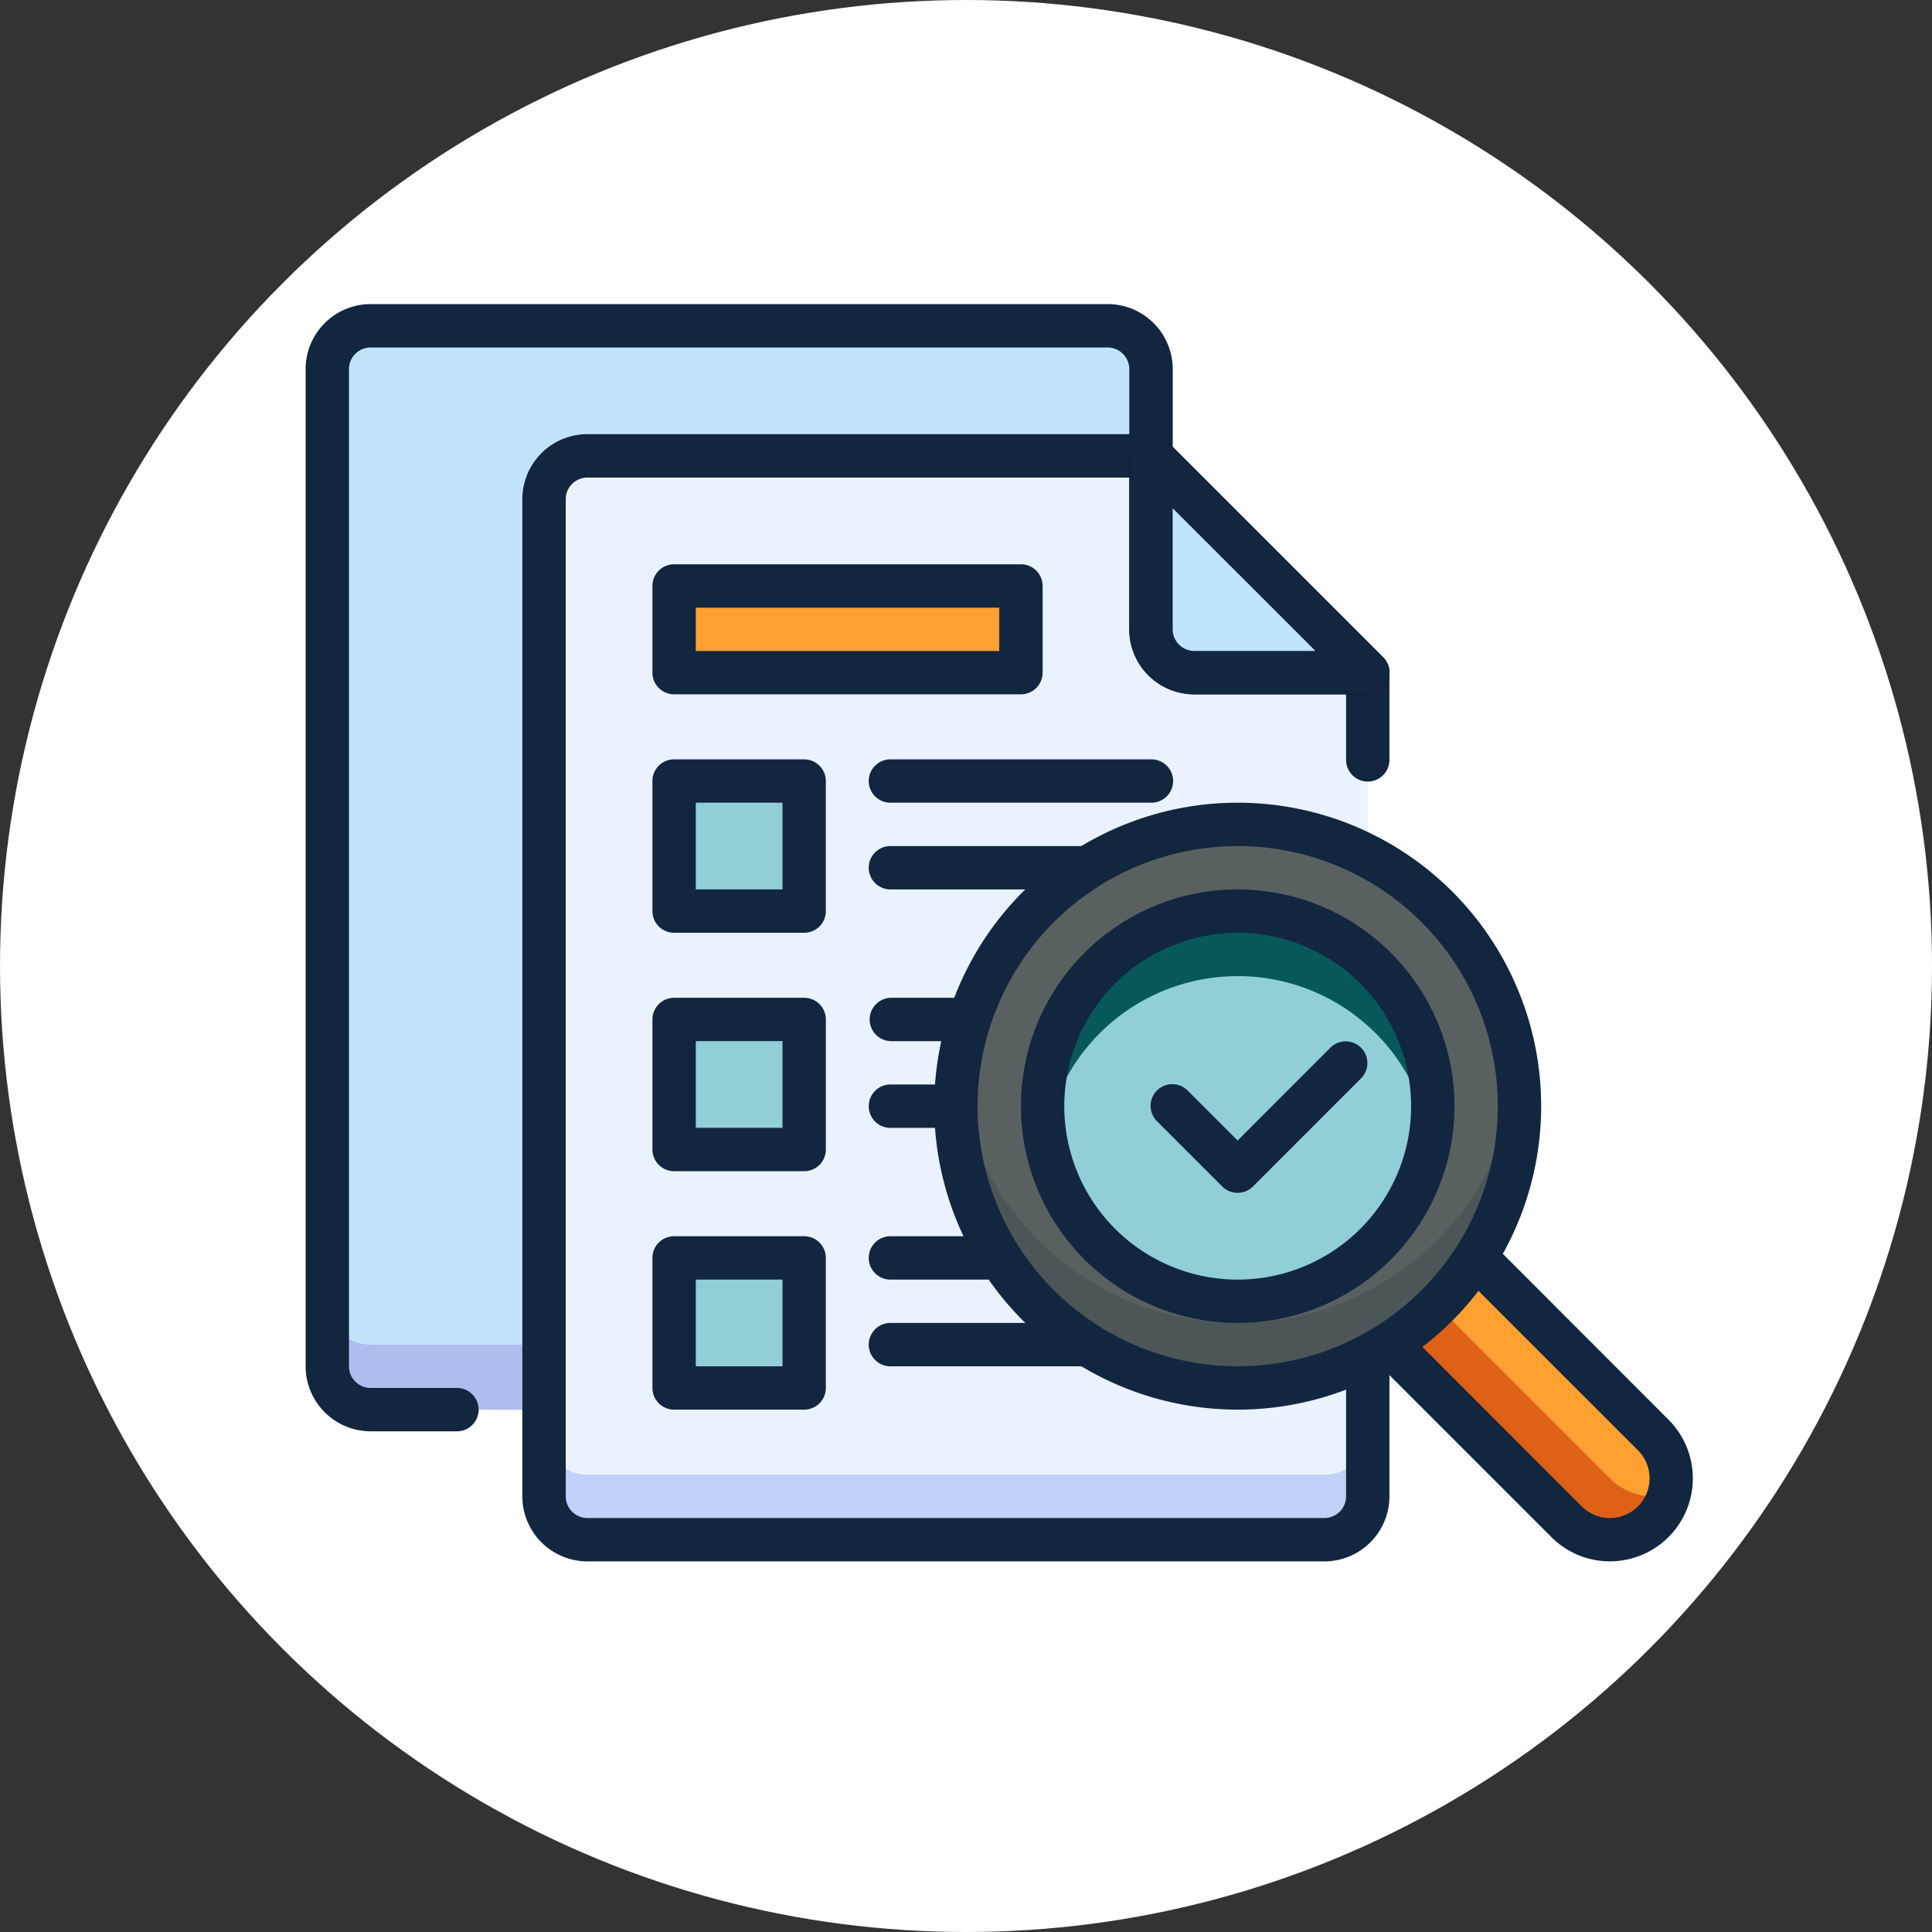 <svg xmlns="http://www.w3.org/2000/svg" xmlns:xlink="http://www.w3.org/1999/xlink" width="190" height="190" viewBox="0 0 190 190">
  <rect x="0" y="0" width="190" height="190" fill="#333333" stroke="none"/>
  <defs>
    <clipPath id="clip-path">
      <circle id="Elipse_8399" data-name="Elipse 8399" cx="91.5" cy="91.5" r="91.5" transform="translate(0 -0.463)" fill="#fff"/>
    </clipPath>
  </defs>
  <g id="Grupo_1036336" data-name="Grupo 1036336" transform="translate(-1105 -2390)">
    <g id="Grupo_1024925" data-name="Grupo 1024925" transform="translate(1104.563 2390)">
      <circle id="Elipse_8399-2" data-name="Elipse 8399" cx="95" cy="95" r="95" transform="translate(0.438)" fill="#fff"/>
    </g>
    <g id="Enmascarar_grupo_1026453" data-name="Enmascarar grupo 1026453" transform="translate(1112 2390.463)" clip-path="url(#clip-path)">
      <g id="_12._Verification" data-name="12. Verification" transform="translate(23.057 29.45)">
        <rect id="Rectángulo_350729" data-name="Rectángulo 350729" width="81.004" height="106.585" rx="5.938" transform="translate(2.132 2.132)" fill="#c1e4fa"/>
        <path id="Trazado_728196" data-name="Trazado 728196" d="M79.71,149.738H7.232a4.263,4.263,0,0,1-4.263-4.263v6.4a4.263,4.263,0,0,0,4.263,4.263H79.71a4.263,4.263,0,0,0,4.263-4.263v-6.4A4.263,4.263,0,0,1,79.71,149.738Z" transform="translate(-0.837 -47.417)" fill="#adbeee"/>
        <path id="Trazado_728197" data-name="Trazado 728197" d="M78.873,119.755H23.449a2.132,2.132,0,0,1,0-4.263H78.873A2.132,2.132,0,0,0,81,113.36V15.3a2.132,2.132,0,0,0-2.132-2.132H6.4A2.132,2.132,0,0,0,4.263,15.3V113.36A2.132,2.132,0,0,0,6.4,115.491h8.527a2.132,2.132,0,0,1,0,4.263H6.4a6.4,6.4,0,0,1-6.4-6.4V15.3a6.4,6.4,0,0,1,6.4-6.4H78.873a6.4,6.4,0,0,1,6.4,6.4V113.36A6.4,6.4,0,0,1,78.873,119.755Z" transform="translate(0 -8.907)" fill="#12263f"/>
        <path id="Trazado_728198" data-name="Trazado 728198" d="M113.662,51.006v81a4.263,4.263,0,0,1-4.263,4.263H36.921a4.263,4.263,0,0,1-4.263-4.263V33.952a4.263,4.263,0,0,1,4.263-4.263H92.345Z" transform="translate(-9.209 -14.767)" fill="#eaf2ff"/>
        <path id="Trazado_728199" data-name="Trazado 728199" d="M109.4,167.552H36.921a4.263,4.263,0,0,1-4.263-4.263v6.4a4.263,4.263,0,0,0,4.263,4.263H109.4a4.263,4.263,0,0,0,4.263-4.263v-6.4A4.263,4.263,0,0,1,109.4,167.552Z" transform="translate(-9.209 -52.44)" fill="#c1d1f7"/>
        <path id="Trazado_728200" data-name="Trazado 728200" d="M108.561,137.568H36.084a6.4,6.4,0,0,1-6.4-6.4V33.115a6.4,6.4,0,0,1,6.4-6.4H91.508a2.132,2.132,0,0,1,1.508.624L114.333,48.66a2.132,2.132,0,0,1,.624,1.508V58.7a2.132,2.132,0,1,1-4.263,0V51.051L90.626,30.983H36.084a2.132,2.132,0,0,0-2.132,2.132v98.058a2.132,2.132,0,0,0,2.132,2.132h72.478a2.132,2.132,0,0,0,2.132-2.132V71.485a2.132,2.132,0,1,1,4.263,0v59.687A6.4,6.4,0,0,1,108.561,137.568Z" transform="translate(-8.372 -13.93)" fill="#12263f"/>
        <path id="Trazado_728201" data-name="Trazado 728201" d="M136.266,52.3H119.213a6.4,6.4,0,0,1-6.4-6.4V28.851a2.132,2.132,0,0,1,3.64-1.508L137.774,48.66a2.132,2.132,0,0,1-1.508,3.64ZM117.081,34V45.9a2.132,2.132,0,0,0,2.132,2.132h11.908Z" transform="translate(-31.813 -13.929)"/>
        <path id="Trazado_728202" data-name="Trazado 728202" d="M137.1,51.006H120.05a4.263,4.263,0,0,1-4.263-4.263V29.689Z" transform="translate(-32.65 -14.767)" fill="#c0e4fa"/>
        <path id="Trazado_728203" data-name="Trazado 728203" d="M136.266,52.3H119.213a6.4,6.4,0,0,1-6.4-6.4V28.851a2.132,2.132,0,0,1,3.64-1.508L137.774,48.66a2.132,2.132,0,0,1-1.508,3.64ZM117.081,34V45.9a2.132,2.132,0,0,0,2.132,2.132h11.908Z" transform="translate(-31.813 -13.929)" fill="#12263f"/>
        <path id="Trazado_728204" data-name="Trazado 728204" d="M50.471,47.5H84.578v8.527H50.471Z" transform="translate(-14.232 -19.79)" fill="#ffa031"/>
        <path id="Trazado_728205" data-name="Trazado 728205" d="M83.741,57.323H49.634A2.132,2.132,0,0,1,47.5,55.192V46.665a2.132,2.132,0,0,1,2.132-2.132H83.741a2.132,2.132,0,0,1,2.132,2.132v8.527A2.132,2.132,0,0,1,83.741,57.323ZM51.765,53.06H81.609V48.8H51.765Z" transform="translate(-13.395 -18.953)" fill="#12263f"/>
        <path id="Trazado_728206" data-name="Trazado 728206" d="M50.471,74.222h12.79v12.79H50.471Z" transform="translate(-14.232 -27.325)" fill="#91cfd6"/>
        <path id="Trazado_728207" data-name="Trazado 728207" d="M62.424,88.307H49.634A2.132,2.132,0,0,1,47.5,86.175V73.385a2.132,2.132,0,0,1,2.132-2.132h12.79a2.132,2.132,0,0,1,2.132,2.132v12.79A2.132,2.132,0,0,1,62.424,88.307ZM51.765,84.043h8.527V75.516H51.765Z" transform="translate(-13.395 -26.488)" fill="#12263f"/>
        <path id="Trazado_728208" data-name="Trazado 728208" d="M104.9,75.516H79.323a2.132,2.132,0,1,1,0-4.263H104.9a2.132,2.132,0,1,1,0,4.263Z" transform="translate(-21.767 -26.488)" fill="#12263f"/>
        <path id="Trazado_728209" data-name="Trazado 728209" d="M104.9,87.392H79.323a2.132,2.132,0,1,1,0-4.263H104.9a2.132,2.132,0,1,1,0,4.263Z" transform="translate(-21.767 -29.836)" fill="#12263f"/>
        <path id="Trazado_728210" data-name="Trazado 728210" d="M50.471,106.88h12.79v12.79H50.471Z" transform="translate(-14.232 -36.534)" fill="#91cfd6"/>
        <path id="Trazado_728211" data-name="Trazado 728211" d="M62.424,120.964H49.634a2.132,2.132,0,0,1-2.132-2.132v-12.79a2.132,2.132,0,0,1,2.132-2.132h12.79a2.132,2.132,0,0,1,2.132,2.132v12.79A2.132,2.132,0,0,1,62.424,120.964ZM51.765,116.7h8.527v-8.527H51.765Z" transform="translate(-13.395 -35.697)" fill="#12263f"/>
        <path id="Trazado_728212" data-name="Trazado 728212" d="M104.9,108.174H79.323a2.132,2.132,0,0,1,0-4.263H104.9a2.132,2.132,0,1,1,0,4.263Z" transform="translate(-21.767 -35.697)" fill="#12263f"/>
        <path id="Trazado_728213" data-name="Trazado 728213" d="M104.9,120.05H79.323a2.132,2.132,0,1,1,0-4.263H104.9a2.132,2.132,0,1,1,0,4.263Z" transform="translate(-21.767 -39.045)" fill="#12263f"/>
        <path id="Trazado_728214" data-name="Trazado 728214" d="M50.471,139.537h12.79v12.79H50.471Z" transform="translate(-14.232 -45.743)" fill="#91cfd6"/>
        <path id="Trazado_728215" data-name="Trazado 728215" d="M62.424,153.622H49.634A2.132,2.132,0,0,1,47.5,151.49V138.7a2.132,2.132,0,0,1,2.132-2.132h12.79a2.132,2.132,0,0,1,2.132,2.132v12.79A2.132,2.132,0,0,1,62.424,153.622Zm-10.658-4.263h8.527v-8.527H51.765Z" transform="translate(-13.395 -44.906)" fill="#12263f"/>
        <path id="Trazado_728216" data-name="Trazado 728216" d="M104.9,140.832H79.323a2.132,2.132,0,1,1,0-4.263H104.9a2.132,2.132,0,1,1,0,4.263Z" transform="translate(-21.767 -44.906)" fill="#12263f"/>
        <path id="Trazado_728217" data-name="Trazado 728217" d="M104.9,152.707H79.323a2.132,2.132,0,1,1,0-4.263H104.9a2.132,2.132,0,1,1,0,4.263Z" transform="translate(-21.767 -48.254)" fill="#12263f"/>
        <path id="Trazado_728218" data-name="Trazado 728218" d="M154,136.568l-8.527,8.527,19.55,19.55a6.03,6.03,0,1,0,8.527-8.527Z" transform="translate(-41.022 -44.906)" fill="#ffa031"/>
        <path id="Trazado_728219" data-name="Trazado 728219" d="M169.289,162.057l-19.55-19.55-4.263,4.263,19.55,19.55a6.035,6.035,0,0,0,10.088-2.7A6.035,6.035,0,0,1,169.289,162.057Z" transform="translate(-41.022 -46.58)" fill="#df6117"/>
        <path id="Trazado_728220" data-name="Trazado 728220" d="M168.451,167.7a8.106,8.106,0,0,1-5.769-2.4l-19.553-19.55a2.132,2.132,0,0,1,0-3.016l8.527-8.527a2.132,2.132,0,0,1,3.016,0l19.542,19.561a8.159,8.159,0,0,1-5.764,13.931Zm-20.8-23.449L165.688,162.3a3.9,3.9,0,0,0,5.521-5.521l-18.045-18.037Z" transform="translate(-40.184 -44.065)" fill="#12263f"/>
        <circle id="Elipse_8415" data-name="Elipse 8415" cx="27.712" cy="27.712" r="27.712" transform="translate(63.951 51.161)" fill="#596060"/>
        <path id="Trazado_728221" data-name="Trazado 728221" d="M116.778,138.816A27.712,27.712,0,0,1,89.25,114.3a27.712,27.712,0,1,0,55.056,0,27.712,27.712,0,0,1-27.528,24.514Z" transform="translate(-25.115 -38.626)" fill="#4c5657"/>
        <path id="Trazado_728222" data-name="Trazado 728222" d="M115.941,136.878a29.844,29.844,0,1,1,29.844-29.844A29.844,29.844,0,0,1,115.941,136.878Zm0-55.424a25.58,25.58,0,1,0,25.58,25.58,25.58,25.58,0,0,0-25.58-25.58Z" transform="translate(-24.278 -28.162)" fill="#12263f"/>
        <circle id="Elipse_8416" data-name="Elipse 8416" cx="19.185" cy="19.185" r="19.185" transform="translate(72.478 59.687)" fill="#91cfd6"/>
        <path id="Trazado_728223" data-name="Trazado 728223" d="M120.127,98.435a19.186,19.186,0,0,1,18.919,15.99,19.185,19.185,0,1,0-37.838,0A19.185,19.185,0,0,1,120.127,98.435Z" transform="translate(-28.464 -32.353)" fill="#065958"/>
        <path id="Trazado_728224" data-name="Trazado 728224" d="M119.29,131.7a21.317,21.317,0,1,1,21.317-21.317A21.317,21.317,0,0,1,119.29,131.7Zm0-38.37a17.054,17.054,0,1,0,17.054,17.054A17.054,17.054,0,0,0,119.29,93.33Z" transform="translate(-27.627 -31.511)" fill="#12263f"/>
        <path id="Trazado_728225" data-name="Trazado 728225" d="M122.8,124.146l-6.4-6.4a2.133,2.133,0,1,1,3.016-3.016l4.887,4.89,9.15-9.153a2.133,2.133,0,0,1,3.016,3.016l-10.658,10.658a2.132,2.132,0,0,1-3.016,0Z" transform="translate(-32.65 -37.37)" fill="#12263f"/>
      </g>
    </g>
  </g>
</svg>
